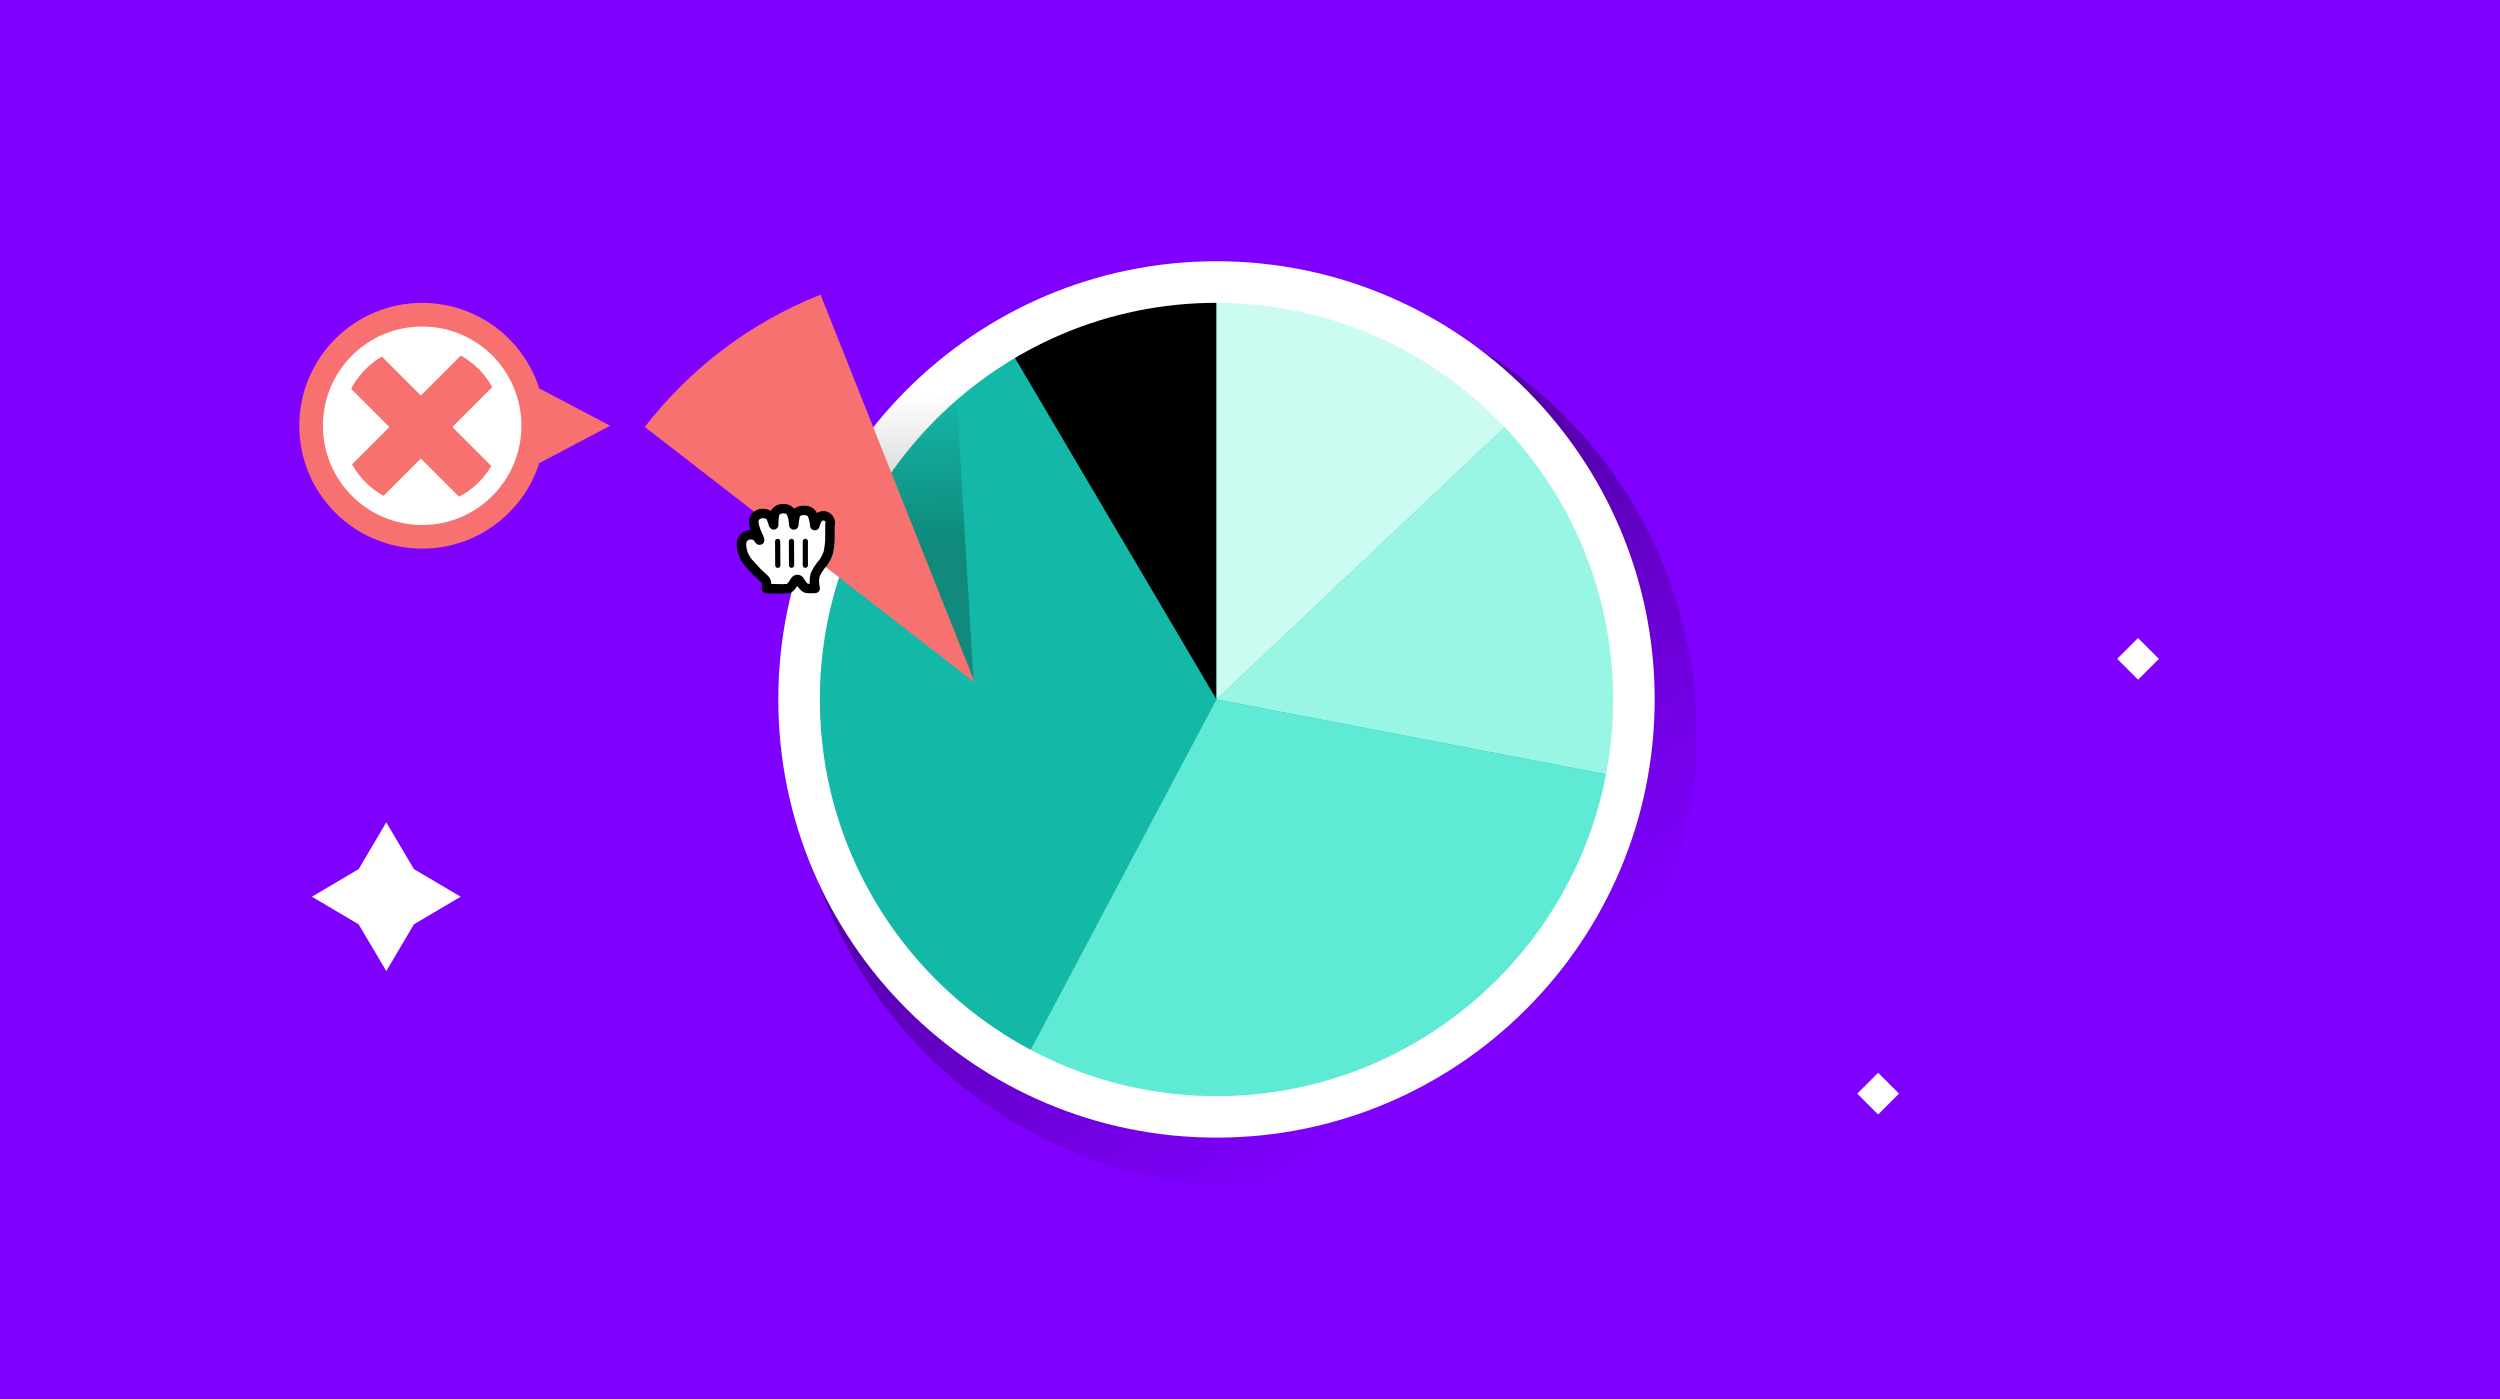 <svg width="529" height="296" viewBox="0 0 529 296" fill="none" xmlns="http://www.w3.org/2000/svg">
<rect x="0" y="0" width="529" height="296" fill="#333333" stroke="none"/>
<g clip-path="url(#clip0_55_321)">
<path d="M529 0H0V296H529V0Z" fill="#8000FF"/>
<circle cx="263.5" cy="155.5" r="95.5" fill="url(#paint0_linear_55_321)"/>
<path d="M87.58 195.59L81.74 205.48L75.89 195.59L66 189.74L75.89 183.9L81.74 174L87.58 183.9L97.48 189.74L87.58 195.59Z" fill="white"/>
<path d="M456.825 139.412L452.412 135L448 139.412L452.412 143.825L456.825 139.412Z" fill="white"/>
<path d="M401.825 231.412L397.412 227L393 231.412L397.412 235.825L401.825 231.412Z" fill="white"/>
<path d="M257.41 236.32C306.188 236.32 345.73 196.778 345.73 148C345.73 99.222 306.188 59.68 257.41 59.68C208.632 59.68 169.09 99.222 169.09 148C169.09 196.778 208.632 236.32 257.41 236.32Z" fill="#14B8A6"/>
<path d="M257.41 148V59.68C241.02 59.68 225.68 64.16 212.52 71.94L257.41 148Z" fill="black"/>
<path d="M321.63 87.4C305.53 70.34 282.72 59.68 257.41 59.68V148L321.63 87.4Z" fill="#CCFBF1"/>
<path d="M257.41 148L344.14 164.67C345.17 159.27 345.73 153.7 345.73 148C345.73 124.53 336.56 103.22 321.63 87.4L257.41 148Z" fill="#99F6E4"/>
<path d="M216.04 226.03C228.38 232.59 242.46 236.32 257.41 236.32C300.49 236.32 336.34 205.48 344.14 164.67L257.41 148L216.04 226.03Z" fill="#5EEAD4"/>
<path d="M257.41 240.72C206.29 240.72 164.69 199.13 164.69 148C164.69 96.87 206.28 55.28 257.41 55.28C308.54 55.28 350.13 96.87 350.13 148C350.13 199.13 308.54 240.72 257.41 240.72ZM257.41 64.08C211.13 64.08 173.48 101.73 173.48 148.01C173.48 194.29 211.13 231.94 257.41 231.94C303.69 231.94 341.34 194.29 341.34 148.01C341.34 101.73 303.69 64.08 257.41 64.08Z" fill="white"/>
<path opacity="0.25" d="M176.9 102.05L206 144L201.8 73.81C191.7 81.4 183.21 91.02 176.9 102.04V102.05Z" fill="url(#paint1_linear_55_321)"/>
<path d="M206.27 144.42L173.62 62.35C158.39 68.41 145.79 78.24 136.44 90.34L206.26 144.42H206.27Z" fill="#F87171"/>
<path d="M160.66 108.77C161.36 108.51 162.75 108.67 163.12 109.46C163.49 110.25 163.71 111.28 163.72 111.03C163.69 110.27 163.76 109.52 163.91 108.77C164.07 108.3 164.45 107.92 164.92 107.76C165.36 107.62 165.82 107.59 166.27 107.67C166.72 107.76 167.13 108.03 167.4 108.4C167.74 109.25 167.94 110.16 167.97 111.08C168.01 110.3 168.14 109.52 168.37 108.77C168.61 108.43 168.97 108.18 169.38 108.07C169.86 107.98 170.36 107.98 170.85 108.07C171.25 108.2 171.6 108.45 171.85 108.79C172.16 109.57 172.35 110.39 172.41 111.22C172.41 111.43 172.51 110.65 172.83 110.14C173.09 109.37 173.92 108.96 174.69 109.22C175.46 109.48 175.87 110.31 175.61 111.08V114.39C175.56 115.25 175.44 116.1 175.26 116.94C175.01 117.68 174.65 118.39 174.21 119.03C173.5 119.82 172.91 120.72 172.47 121.68C172.36 122.16 172.31 122.65 172.32 123.15C172.32 123.61 172.38 124.06 172.5 124.5C171.9 124.56 171.3 124.56 170.7 124.5C170.13 124.41 169.43 123.27 169.23 122.92C169.14 122.73 168.94 122.61 168.73 122.61C168.52 122.61 168.33 122.73 168.23 122.92C167.91 123.48 167.19 124.49 166.76 124.55C165.78 124.67 163.74 124.55 162.16 124.55C162.16 124.55 162.44 123.08 161.82 122.56C161.2 122.04 160.6 121.42 160.15 121.01L158.93 119.66C158.07 118.86 157.45 117.85 157.11 116.73C156.8 115.35 156.83 114.69 157.11 114.14C157.39 113.68 157.84 113.34 158.36 113.19C158.79 113.11 159.23 113.14 159.65 113.28C159.94 113.4 160.19 113.6 160.37 113.85C160.71 114.3 160.82 114.52 160.68 114.03C160.54 113.54 160.21 113.17 160.05 112.56C159.74 111.85 159.55 111.09 159.49 110.32C159.55 109.63 160.03 109.04 160.71 108.85" fill="white"/>
<path d="M160.66 108.77C161.36 108.51 162.75 108.67 163.12 109.46C163.49 110.25 163.71 111.28 163.72 111.03C163.69 110.27 163.76 109.52 163.91 108.77C164.07 108.3 164.45 107.92 164.92 107.76C165.36 107.62 165.82 107.59 166.27 107.67C166.72 107.76 167.13 108.03 167.4 108.4C167.74 109.25 167.94 110.16 167.97 111.08C168.01 110.3 168.14 109.52 168.37 108.77C168.61 108.43 168.97 108.18 169.38 108.07C169.86 107.98 170.36 107.98 170.85 108.07C171.25 108.2 171.6 108.45 171.85 108.79C172.16 109.57 172.35 110.39 172.41 111.22C172.41 111.43 172.51 110.65 172.83 110.14C173.09 109.37 173.92 108.96 174.69 109.22C175.46 109.48 175.87 110.31 175.61 111.08V114.39C175.56 115.25 175.44 116.1 175.26 116.94C175.01 117.68 174.65 118.39 174.21 119.03C173.5 119.82 172.91 120.72 172.47 121.68C172.36 122.16 172.31 122.65 172.32 123.15C172.32 123.61 172.38 124.06 172.5 124.5C171.9 124.56 171.3 124.56 170.7 124.5C170.13 124.41 169.43 123.27 169.23 122.92C169.14 122.73 168.94 122.61 168.73 122.61C168.52 122.61 168.33 122.73 168.23 122.92C167.91 123.48 167.19 124.49 166.76 124.55C165.78 124.67 163.74 124.55 162.16 124.55C162.16 124.55 162.44 123.08 161.82 122.56C161.2 122.04 160.6 121.42 160.15 121.01L158.93 119.66C158.07 118.86 157.45 117.85 157.11 116.73C156.8 115.35 156.83 114.69 157.11 114.14C157.39 113.68 157.84 113.34 158.36 113.19C158.79 113.11 159.23 113.14 159.65 113.28C159.94 113.4 160.19 113.6 160.37 113.85C160.71 114.3 160.82 114.52 160.68 114.03C160.54 113.54 160.21 113.17 160.05 112.56C159.74 111.85 159.55 111.09 159.49 110.32C159.52 109.62 159.99 109.01 160.66 108.8V108.77Z" stroke="black" stroke-width="2" stroke-linejoin="round"/>
<path d="M170.96 119.61V114.55C170.96 114.25 170.71 114 170.41 114C170.11 114 169.86 114.25 169.86 114.55V119.61C169.86 119.91 170.11 120.16 170.41 120.16C170.71 120.16 170.96 119.91 170.96 119.61Z" fill="black"/>
<path d="M168.05 119.61L168.02 114.55C168.02 114.25 167.77 114 167.47 114.01C167.17 114.01 166.92 114.26 166.92 114.56L166.95 119.62C166.95 119.92 167.2 120.17 167.5 120.16C167.8 120.15 168.05 119.91 168.05 119.61Z" fill="black"/>
<path d="M164 114.57L164.03 119.62C164.03 119.93 164.28 120.17 164.58 120.17C164.88 120.17 165.13 119.92 165.13 119.61L165.1 114.56C165.1 114.25 164.85 114.01 164.55 114.01C164.25 114.01 164 114.26 164 114.57Z" fill="black"/>
<path d="M89.33 113.59C102.309 113.59 112.83 103.069 112.83 90.09C112.83 77.111 102.309 66.59 89.33 66.59C76.351 66.59 65.83 77.111 65.83 90.09C65.83 103.069 76.351 113.59 89.33 113.59Z" fill="white" stroke="#F87171" stroke-width="5" stroke-miterlimit="10"/>
<path d="M114.12 97.99L129.11 90.09L114.12 82.19V97.99Z" fill="#F87171"/>
<path d="M97.5 75.24L89.05 83.69L80.81 75.45C78.05 77.06 75.78 79.43 74.3 82.28L82.38 90.36L74.49 98.25C76.04 101.05 78.35 103.37 81.16 104.92L89.05 97.03L97.13 105.11C99.98 103.63 102.34 101.36 103.96 98.6L95.72 90.36L104.17 81.91C102.62 79.11 100.31 76.79 97.5 75.24Z" fill="#F87171"/>
</g>
<defs>
<linearGradient id="paint0_linear_55_321" x1="138" y1="-26.5" x2="316.5" y2="218.5" gradientUnits="userSpaceOnUse">
<stop/>
<stop offset="1" stop-opacity="0"/>
</linearGradient>
<linearGradient id="paint1_linear_55_321" x1="199.5" y1="137.5" x2="195" y2="57" gradientUnits="userSpaceOnUse">
<stop offset="0.287"/>
<stop offset="0.672" stop-opacity="0"/>
</linearGradient>
<clipPath id="clip0_55_321">
<rect width="529" height="296" fill="white"/>
</clipPath>
</defs>
</svg>
